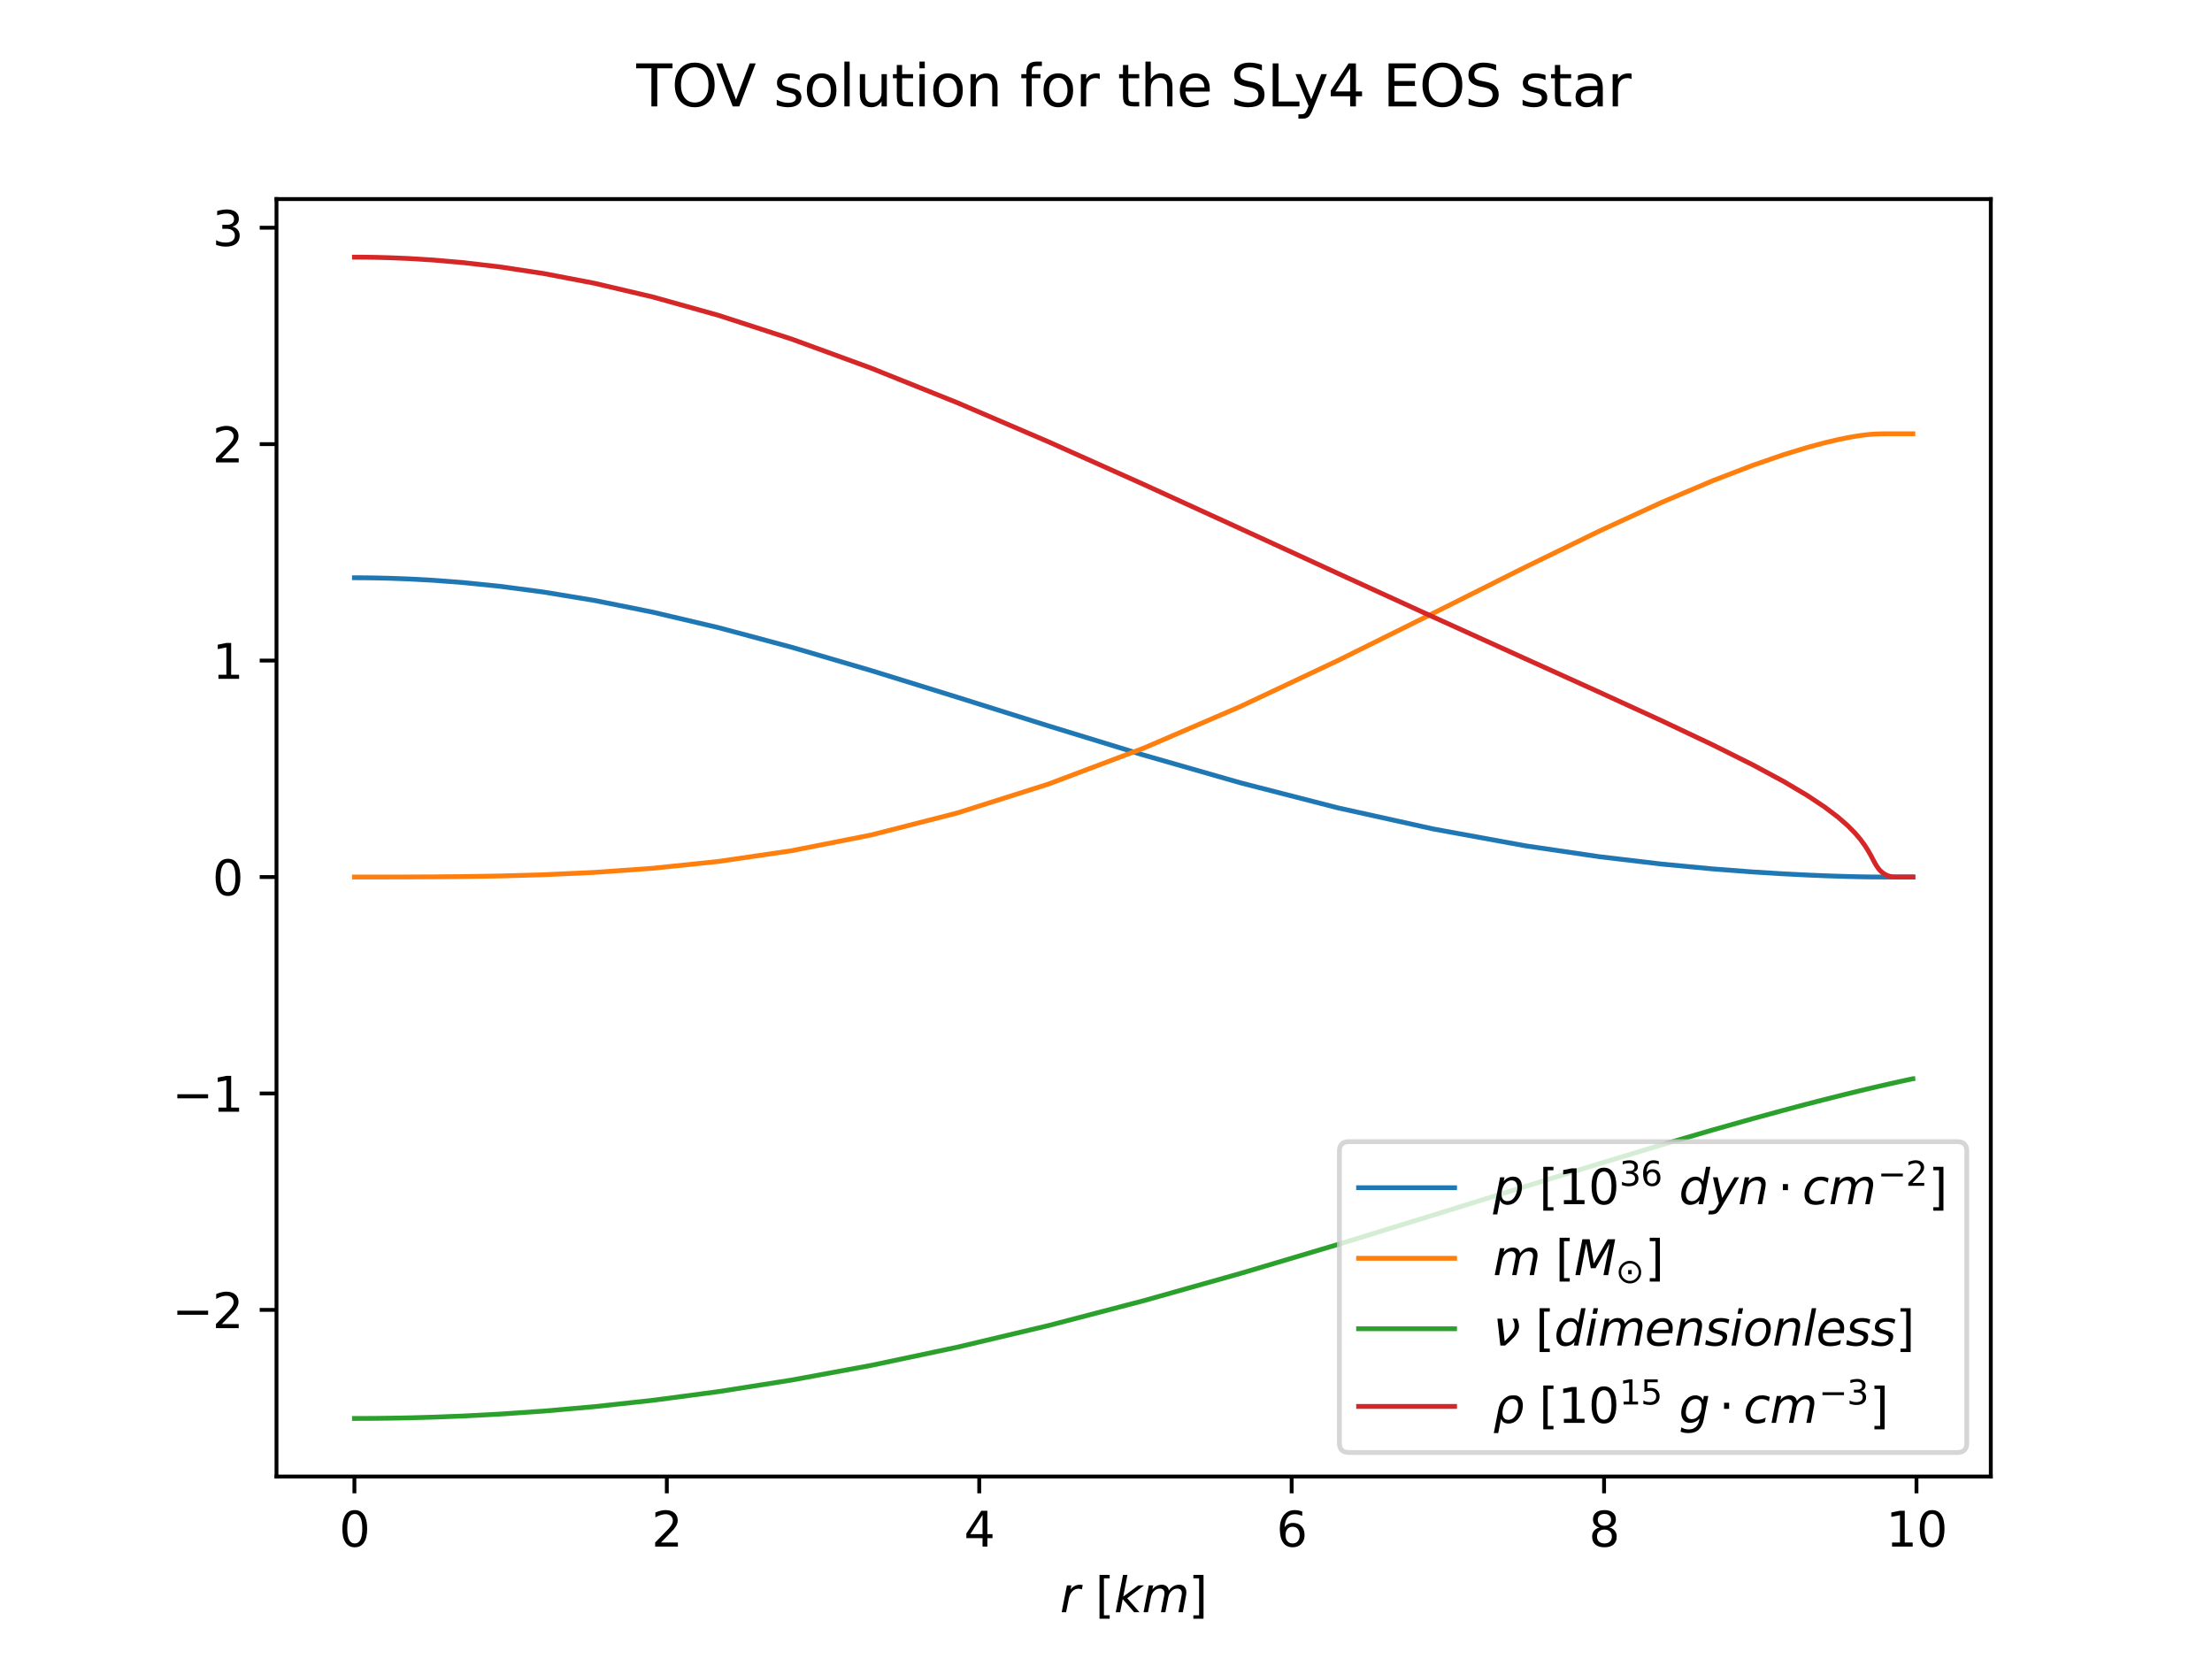 <?xml version="1.0" encoding="utf-8" standalone="no"?>
<!DOCTYPE svg PUBLIC "-//W3C//DTD SVG 1.1//EN"
  "http://www.w3.org/Graphics/SVG/1.1/DTD/svg11.dtd">
<svg xmlns:xlink="http://www.w3.org/1999/xlink" width="460.8pt" height="345.6pt" viewBox="0 0 460.8 345.6" xmlns="http://www.w3.org/2000/svg" version="1.1">
 <defs>
  <style type="text/css">*{stroke-linejoin: round; stroke-linecap: butt}</style>
 </defs>
 <g id="figure_1">
  <g id="patch_1">
   <path d="M 0 345.6 
L 460.8 345.6 
L 460.8 0 
L 0 0 
z
" style="fill: #ffffff"/>
  </g>
  <g id="axes_1">
   <g id="patch_2">
    <path d="M 57.6 307.584 
L 414.72 307.584 
L 414.72 41.472 
L 57.6 41.472 
z
" style="fill: #ffffff"/>
   </g>
   <g id="matplotlib.axis_1">
    <g id="xtick_1">
     <g id="line2d_1">
      <defs>
       <path id="m03dca2824a" d="M 0 0 
L 0 3.5 
" style="stroke: #000000; stroke-width: 0.8"/>
      </defs>
      <g>
       <use xlink:href="#m03dca2824a" x="73.829" y="307.584" style="stroke: #000000; stroke-width: 0.8"/>
      </g>
     </g>
     <g id="text_1">
      <!-- 0 -->
      <g transform="translate(70.648 322.182) scale(0.1 -0.1)">
       <defs>
        <path id="DejaVuSans-30" d="M 2034 4250 
Q 1547 4250 1301 3770 
Q 1056 3291 1056 2328 
Q 1056 1369 1301 889 
Q 1547 409 2034 409 
Q 2525 409 2770 889 
Q 3016 1369 3016 2328 
Q 3016 3291 2770 3770 
Q 2525 4250 2034 4250 
z
M 2034 4750 
Q 2819 4750 3233 4129 
Q 3647 3509 3647 2328 
Q 3647 1150 3233 529 
Q 2819 -91 2034 -91 
Q 1250 -91 836 529 
Q 422 1150 422 2328 
Q 422 3509 836 4129 
Q 1250 4750 2034 4750 
z
" transform="scale(0.016)"/>
       </defs>
       <use xlink:href="#DejaVuSans-30"/>
      </g>
     </g>
    </g>
    <g id="xtick_2">
     <g id="line2d_2">
      <g>
       <use xlink:href="#m03dca2824a" x="138.911" y="307.584" style="stroke: #000000; stroke-width: 0.8"/>
      </g>
     </g>
     <g id="text_2">
      <!-- 2 -->
      <g transform="translate(135.73 322.182) scale(0.1 -0.1)">
       <defs>
        <path id="DejaVuSans-32" d="M 1228 531 
L 3431 531 
L 3431 0 
L 469 0 
L 469 531 
Q 828 903 1448 1529 
Q 2069 2156 2228 2338 
Q 2531 2678 2651 2914 
Q 2772 3150 2772 3378 
Q 2772 3750 2511 3984 
Q 2250 4219 1831 4219 
Q 1534 4219 1204 4116 
Q 875 4013 500 3803 
L 500 4441 
Q 881 4594 1212 4672 
Q 1544 4750 1819 4750 
Q 2544 4750 2975 4387 
Q 3406 4025 3406 3419 
Q 3406 3131 3298 2873 
Q 3191 2616 2906 2266 
Q 2828 2175 2409 1742 
Q 1991 1309 1228 531 
z
" transform="scale(0.016)"/>
       </defs>
       <use xlink:href="#DejaVuSans-32"/>
      </g>
     </g>
    </g>
    <g id="xtick_3">
     <g id="line2d_3">
      <g>
       <use xlink:href="#m03dca2824a" x="203.993" y="307.584" style="stroke: #000000; stroke-width: 0.8"/>
      </g>
     </g>
     <g id="text_3">
      <!-- 4 -->
      <g transform="translate(200.812 322.182) scale(0.1 -0.1)">
       <defs>
        <path id="DejaVuSans-34" d="M 2419 4116 
L 825 1625 
L 2419 1625 
L 2419 4116 
z
M 2253 4666 
L 3047 4666 
L 3047 1625 
L 3713 1625 
L 3713 1100 
L 3047 1100 
L 3047 0 
L 2419 0 
L 2419 1100 
L 313 1100 
L 313 1709 
L 2253 4666 
z
" transform="scale(0.016)"/>
       </defs>
       <use xlink:href="#DejaVuSans-34"/>
      </g>
     </g>
    </g>
    <g id="xtick_4">
     <g id="line2d_4">
      <g>
       <use xlink:href="#m03dca2824a" x="269.075" y="307.584" style="stroke: #000000; stroke-width: 0.8"/>
      </g>
     </g>
     <g id="text_4">
      <!-- 6 -->
      <g transform="translate(265.894 322.182) scale(0.1 -0.1)">
       <defs>
        <path id="DejaVuSans-36" d="M 2113 2584 
Q 1688 2584 1439 2293 
Q 1191 2003 1191 1497 
Q 1191 994 1439 701 
Q 1688 409 2113 409 
Q 2538 409 2786 701 
Q 3034 994 3034 1497 
Q 3034 2003 2786 2293 
Q 2538 2584 2113 2584 
z
M 3366 4563 
L 3366 3988 
Q 3128 4100 2886 4159 
Q 2644 4219 2406 4219 
Q 1781 4219 1451 3797 
Q 1122 3375 1075 2522 
Q 1259 2794 1537 2939 
Q 1816 3084 2150 3084 
Q 2853 3084 3261 2657 
Q 3669 2231 3669 1497 
Q 3669 778 3244 343 
Q 2819 -91 2113 -91 
Q 1303 -91 875 529 
Q 447 1150 447 2328 
Q 447 3434 972 4092 
Q 1497 4750 2381 4750 
Q 2619 4750 2861 4703 
Q 3103 4656 3366 4563 
z
" transform="scale(0.016)"/>
       </defs>
       <use xlink:href="#DejaVuSans-36"/>
      </g>
     </g>
    </g>
    <g id="xtick_5">
     <g id="line2d_5">
      <g>
       <use xlink:href="#m03dca2824a" x="334.157" y="307.584" style="stroke: #000000; stroke-width: 0.8"/>
      </g>
     </g>
     <g id="text_5">
      <!-- 8 -->
      <g transform="translate(330.976 322.182) scale(0.1 -0.1)">
       <defs>
        <path id="DejaVuSans-38" d="M 2034 2216 
Q 1584 2216 1326 1975 
Q 1069 1734 1069 1313 
Q 1069 891 1326 650 
Q 1584 409 2034 409 
Q 2484 409 2743 651 
Q 3003 894 3003 1313 
Q 3003 1734 2745 1975 
Q 2488 2216 2034 2216 
z
M 1403 2484 
Q 997 2584 770 2862 
Q 544 3141 544 3541 
Q 544 4100 942 4425 
Q 1341 4750 2034 4750 
Q 2731 4750 3128 4425 
Q 3525 4100 3525 3541 
Q 3525 3141 3298 2862 
Q 3072 2584 2669 2484 
Q 3125 2378 3379 2068 
Q 3634 1759 3634 1313 
Q 3634 634 3220 271 
Q 2806 -91 2034 -91 
Q 1263 -91 848 271 
Q 434 634 434 1313 
Q 434 1759 690 2068 
Q 947 2378 1403 2484 
z
M 1172 3481 
Q 1172 3119 1398 2916 
Q 1625 2713 2034 2713 
Q 2441 2713 2670 2916 
Q 2900 3119 2900 3481 
Q 2900 3844 2670 4047 
Q 2441 4250 2034 4250 
Q 1625 4250 1398 4047 
Q 1172 3844 1172 3481 
z
" transform="scale(0.016)"/>
       </defs>
       <use xlink:href="#DejaVuSans-38"/>
      </g>
     </g>
    </g>
    <g id="xtick_6">
     <g id="line2d_6">
      <g>
       <use xlink:href="#m03dca2824a" x="399.239" y="307.584" style="stroke: #000000; stroke-width: 0.8"/>
      </g>
     </g>
     <g id="text_6">
      <!-- 10 -->
      <g transform="translate(392.877 322.182) scale(0.1 -0.1)">
       <defs>
        <path id="DejaVuSans-31" d="M 794 531 
L 1825 531 
L 1825 4091 
L 703 3866 
L 703 4441 
L 1819 4666 
L 2450 4666 
L 2450 531 
L 3481 531 
L 3481 0 
L 794 0 
L 794 531 
z
" transform="scale(0.016)"/>
       </defs>
       <use xlink:href="#DejaVuSans-31"/>
       <use xlink:href="#DejaVuSans-30" x="63.623"/>
      </g>
     </g>
    </g>
    <g id="text_7">
     <!-- $r ~ [km]$ -->
     <g transform="translate(220.81 335.861) scale(0.1 -0.1)">
      <defs>
       <path id="DejaVuSans-Oblique-72" d="M 2853 2969 
Q 2766 3016 2653 3041 
Q 2541 3066 2413 3066 
Q 1953 3066 1609 2717 
Q 1266 2369 1153 1784 
L 800 0 
L 225 0 
L 909 3500 
L 1484 3500 
L 1375 2956 
Q 1603 3259 1920 3421 
Q 2238 3584 2597 3584 
Q 2691 3584 2781 3573 
Q 2872 3563 2963 3538 
L 2853 2969 
z
" transform="scale(0.016)"/>
       <path id="DejaVuSans-5b" d="M 550 4863 
L 1875 4863 
L 1875 4416 
L 1125 4416 
L 1125 -397 
L 1875 -397 
L 1875 -844 
L 550 -844 
L 550 4863 
z
" transform="scale(0.016)"/>
       <path id="DejaVuSans-Oblique-6b" d="M 1172 4863 
L 1747 4863 
L 1197 2028 
L 3169 3500 
L 3916 3500 
L 1716 1825 
L 3322 0 
L 2625 0 
L 1131 1709 
L 800 0 
L 225 0 
L 1172 4863 
z
" transform="scale(0.016)"/>
       <path id="DejaVuSans-Oblique-6d" d="M 5747 2113 
L 5338 0 
L 4763 0 
L 5166 2094 
Q 5191 2228 5203 2325 
Q 5216 2422 5216 2491 
Q 5216 2772 5059 2928 
Q 4903 3084 4622 3084 
Q 4203 3084 3875 2770 
Q 3547 2456 3450 1953 
L 3066 0 
L 2491 0 
L 2900 2094 
Q 2925 2209 2937 2307 
Q 2950 2406 2950 2484 
Q 2950 2769 2794 2926 
Q 2638 3084 2363 3084 
Q 1938 3084 1609 2770 
Q 1281 2456 1184 1953 
L 800 0 
L 225 0 
L 909 3500 
L 1484 3500 
L 1375 2956 
Q 1609 3263 1923 3423 
Q 2238 3584 2597 3584 
Q 2978 3584 3223 3384 
Q 3469 3184 3519 2828 
Q 3781 3197 4126 3390 
Q 4472 3584 4856 3584 
Q 5306 3584 5551 3325 
Q 5797 3066 5797 2591 
Q 5797 2488 5784 2364 
Q 5772 2241 5747 2113 
z
" transform="scale(0.016)"/>
       <path id="DejaVuSans-5d" d="M 1947 4863 
L 1947 -844 
L 622 -844 
L 622 -397 
L 1369 -397 
L 1369 4416 
L 622 4416 
L 622 4863 
L 1947 4863 
z
" transform="scale(0.016)"/>
      </defs>
      <use xlink:href="#DejaVuSans-Oblique-72" transform="translate(0 0.016)"/>
      <use xlink:href="#DejaVuSans-5b" transform="translate(73.584 0.016)"/>
      <use xlink:href="#DejaVuSans-Oblique-6b" transform="translate(112.597 0.016)"/>
      <use xlink:href="#DejaVuSans-Oblique-6d" transform="translate(170.507 0.016)"/>
      <use xlink:href="#DejaVuSans-5d" transform="translate(267.92 0.016)"/>
     </g>
    </g>
   </g>
   <g id="matplotlib.axis_2">
    <g id="ytick_1">
     <g id="line2d_7">
      <defs>
       <path id="ma1ac6ce950" d="M 0 0 
L -3.5 0 
" style="stroke: #000000; stroke-width: 0.8"/>
      </defs>
      <g>
       <use xlink:href="#ma1ac6ce950" x="57.6" y="272.875" style="stroke: #000000; stroke-width: 0.8"/>
      </g>
     </g>
     <g id="text_8">
      <!-- −2 -->
      <g transform="translate(35.858 276.674) scale(0.1 -0.1)">
       <defs>
        <path id="DejaVuSans-2212" d="M 678 2272 
L 4684 2272 
L 4684 1741 
L 678 1741 
L 678 2272 
z
" transform="scale(0.016)"/>
       </defs>
       <use xlink:href="#DejaVuSans-2212"/>
       <use xlink:href="#DejaVuSans-32" x="83.789"/>
      </g>
     </g>
    </g>
    <g id="ytick_2">
     <g id="line2d_8">
      <g>
       <use xlink:href="#ma1ac6ce950" x="57.6" y="227.787" style="stroke: #000000; stroke-width: 0.8"/>
      </g>
     </g>
     <g id="text_9">
      <!-- −1 -->
      <g transform="translate(35.858 231.586) scale(0.1 -0.1)">
       <use xlink:href="#DejaVuSans-2212"/>
       <use xlink:href="#DejaVuSans-31" x="83.789"/>
      </g>
     </g>
    </g>
    <g id="ytick_3">
     <g id="line2d_9">
      <g>
       <use xlink:href="#ma1ac6ce950" x="57.6" y="182.699" style="stroke: #000000; stroke-width: 0.8"/>
      </g>
     </g>
     <g id="text_10">
      <!-- 0 -->
      <g transform="translate(44.237 186.498) scale(0.1 -0.1)">
       <use xlink:href="#DejaVuSans-30"/>
      </g>
     </g>
    </g>
    <g id="ytick_4">
     <g id="line2d_10">
      <g>
       <use xlink:href="#ma1ac6ce950" x="57.6" y="137.611" style="stroke: #000000; stroke-width: 0.8"/>
      </g>
     </g>
     <g id="text_11">
      <!-- 1 -->
      <g transform="translate(44.237 141.411) scale(0.1 -0.1)">
       <use xlink:href="#DejaVuSans-31"/>
      </g>
     </g>
    </g>
    <g id="ytick_5">
     <g id="line2d_11">
      <g>
       <use xlink:href="#ma1ac6ce950" x="57.6" y="92.524" style="stroke: #000000; stroke-width: 0.8"/>
      </g>
     </g>
     <g id="text_12">
      <!-- 2 -->
      <g transform="translate(44.237 96.323) scale(0.1 -0.1)">
       <use xlink:href="#DejaVuSans-32"/>
      </g>
     </g>
    </g>
    <g id="ytick_6">
     <g id="line2d_12">
      <g>
       <use xlink:href="#ma1ac6ce950" x="57.6" y="47.436" style="stroke: #000000; stroke-width: 0.8"/>
      </g>
     </g>
     <g id="text_13">
      <!-- 3 -->
      <g transform="translate(44.237 51.235) scale(0.1 -0.1)">
       <defs>
        <path id="DejaVuSans-33" d="M 2597 2516 
Q 3050 2419 3304 2112 
Q 3559 1806 3559 1356 
Q 3559 666 3084 287 
Q 2609 -91 1734 -91 
Q 1441 -91 1130 -33 
Q 819 25 488 141 
L 488 750 
Q 750 597 1062 519 
Q 1375 441 1716 441 
Q 2309 441 2620 675 
Q 2931 909 2931 1356 
Q 2931 1769 2642 2001 
Q 2353 2234 1838 2234 
L 1294 2234 
L 1294 2753 
L 1863 2753 
Q 2328 2753 2575 2939 
Q 2822 3125 2822 3475 
Q 2822 3834 2567 4026 
Q 2313 4219 1838 4219 
Q 1578 4219 1281 4162 
Q 984 4106 628 3988 
L 628 4550 
Q 988 4650 1302 4700 
Q 1616 4750 1894 4750 
Q 2613 4750 3031 4423 
Q 3450 4097 3450 3541 
Q 3450 3153 3228 2886 
Q 3006 2619 2597 2516 
z
" transform="scale(0.016)"/>
       </defs>
       <use xlink:href="#DejaVuSans-33"/>
      </g>
     </g>
    </g>
   </g>
   <g id="line2d_13">
    <path d="M 73.833 120.358 
L 73.833 120.358 
L 73.836 120.358 
L 73.861 120.358 
L 73.996 120.358 
L 74.364 120.358 
L 75.119 120.361 
L 76.425 120.371 
L 78.442 120.399 
L 81.321 120.468 
L 85.204 120.611 
L 90.224 120.882 
L 96.499 121.358 
L 104.135 122.134 
L 113.218 123.332 
L 123.812 125.082 
L 135.951 127.517 
L 149.64 130.742 
L 164.842 134.81 
L 181.478 139.689 
L 199.405 145.241 
L 218.405 151.215 
L 238.185 157.277 
L 258.392 163.069 
L 278.655 168.28 
L 298.589 172.692 
L 317.748 176.194 
L 333.237 178.475 
L 346.246 180.012 
L 356.781 181.008 
L 365.098 181.64 
L 371.53 182.036 
L 376.426 182.282 
L 380.11 182.436 
L 382.865 182.531 
L 384.918 182.591 
L 386.452 182.628 
L 387.605 182.652 
L 388.485 182.667 
L 389.171 182.677 
L 389.726 182.684 
L 390.195 182.688 
L 390.605 182.691 
L 390.972 182.693 
L 391.34 182.695 
L 391.679 182.696 
L 391.996 182.697 
L 392.29 182.698 
L 392.562 182.698 
L 392.811 182.698 
L 393.036 182.699 
L 393.24 182.699 
L 393.425 182.699 
L 393.593 182.699 
L 393.748 182.699 
L 393.889 182.699 
L 394.021 182.699 
L 394.141 182.699 
L 394.237 182.699 
L 394.321 182.699 
L 394.404 182.699 
L 394.494 182.699 
L 394.62 182.699 
L 394.765 182.699 
L 394.977 182.699 
L 395.189 182.699 
L 395.404 182.699 
L 395.611 182.699 
L 395.806 182.699 
L 395.992 182.699 
L 396.169 182.699 
L 396.337 182.699 
L 396.495 182.699 
L 396.644 182.699 
L 396.783 182.699 
L 396.913 182.699 
L 397.035 182.699 
L 397.148 182.699 
L 397.253 182.699 
L 397.351 182.699 
L 397.442 182.699 
L 397.527 182.699 
L 397.606 182.699 
L 397.68 182.699 
L 397.748 182.699 
L 397.812 182.699 
L 397.871 182.699 
L 397.925 182.699 
L 397.976 182.699 
L 398.024 182.699 
L 398.067 182.699 
L 398.108 182.699 
L 398.146 182.699 
L 398.181 182.699 
L 398.213 182.699 
L 398.243 182.699 
L 398.272 182.699 
L 398.298 182.699 
L 398.323 182.699 
L 398.346 182.699 
L 398.368 182.699 
L 398.389 182.699 
L 398.408 182.699 
L 398.426 182.699 
L 398.441 182.699 
L 398.455 182.699 
L 398.466 182.699 
L 398.472 182.699 
L 398.478 182.699 
L 398.487 182.699 
" clip-path="url(#p095042bcaa)" style="fill: none; stroke: #1f77b4; stroke-linecap: square"/>
   </g>
   <g id="line2d_14">
    <path d="M 73.833 182.699 
L 73.833 182.699 
L 73.836 182.699 
L 73.861 182.699 
L 73.996 182.699 
L 74.364 182.699 
L 75.119 182.699 
L 76.425 182.699 
L 78.442 182.698 
L 81.321 182.696 
L 85.204 182.688 
L 90.224 182.665 
L 96.499 182.608 
L 104.135 182.482 
L 113.218 182.224 
L 123.812 181.739 
L 135.951 180.88 
L 149.64 179.456 
L 164.842 177.23 
L 181.478 173.943 
L 199.405 169.361 
L 218.405 163.337 
L 238.185 155.877 
L 258.392 147.178 
L 278.655 137.624 
L 298.589 127.737 
L 317.748 118.142 
L 333.237 110.6 
L 346.246 104.617 
L 356.781 100.146 
L 365.098 96.943 
L 371.53 94.726 
L 376.426 93.23 
L 380.11 92.238 
L 382.865 91.59 
L 384.918 91.169 
L 386.452 90.897 
L 387.605 90.722 
L 388.485 90.607 
L 389.171 90.532 
L 389.726 90.481 
L 390.195 90.446 
L 390.605 90.422 
L 390.972 90.404 
L 391.34 90.391 
L 391.679 90.381 
L 391.996 90.374 
L 392.29 90.369 
L 392.562 90.366 
L 392.811 90.363 
L 393.036 90.361 
L 393.24 90.36 
L 393.425 90.359 
L 393.593 90.359 
L 393.748 90.358 
L 393.889 90.358 
L 394.021 90.358 
L 394.141 90.357 
L 394.237 90.357 
L 394.321 90.357 
L 394.404 90.357 
L 394.494 90.357 
L 394.62 90.357 
L 394.765 90.357 
L 394.977 90.357 
L 395.189 90.357 
L 395.404 90.357 
L 395.611 90.357 
L 395.806 90.357 
L 395.992 90.357 
L 396.169 90.357 
L 396.337 90.357 
L 396.495 90.357 
L 396.644 90.357 
L 396.783 90.357 
L 396.913 90.357 
L 397.035 90.357 
L 397.148 90.357 
L 397.253 90.357 
L 397.351 90.357 
L 397.442 90.357 
L 397.527 90.357 
L 397.606 90.357 
L 397.68 90.357 
L 397.748 90.357 
L 397.812 90.357 
L 397.871 90.357 
L 397.925 90.357 
L 397.976 90.357 
L 398.024 90.357 
L 398.067 90.357 
L 398.108 90.357 
L 398.146 90.357 
L 398.181 90.357 
L 398.213 90.357 
L 398.243 90.357 
L 398.272 90.357 
L 398.298 90.357 
L 398.323 90.357 
L 398.346 90.357 
L 398.368 90.357 
L 398.389 90.357 
L 398.408 90.357 
L 398.426 90.357 
L 398.441 90.357 
L 398.455 90.357 
L 398.466 90.357 
L 398.472 90.357 
L 398.478 90.357 
L 398.487 90.357 
" clip-path="url(#p095042bcaa)" style="fill: none; stroke: #ff7f0e; stroke-linecap: square"/>
   </g>
   <g id="line2d_15">
    <path d="M 73.833 295.488 
L 73.833 295.488 
L 73.836 295.488 
L 73.861 295.488 
L 73.996 295.488 
L 74.364 295.488 
L 75.119 295.486 
L 76.425 295.481 
L 78.442 295.467 
L 81.321 295.432 
L 85.204 295.36 
L 90.224 295.222 
L 96.499 294.98 
L 104.135 294.581 
L 113.218 293.959 
L 123.812 293.033 
L 135.951 291.713 
L 149.64 289.9 
L 164.842 287.501 
L 181.478 284.433 
L 199.405 280.646 
L 218.405 276.139 
L 238.185 270.975 
L 258.392 265.285 
L 278.655 259.258 
L 298.589 253.127 
L 317.748 247.166 
L 333.237 242.389 
L 346.246 238.468 
L 356.781 235.391 
L 365.098 233.045 
L 371.53 231.291 
L 376.426 229.996 
L 380.11 229.047 
L 382.865 228.353 
L 384.918 227.845 
L 386.452 227.471 
L 387.605 227.192 
L 388.485 226.982 
L 389.171 226.819 
L 389.726 226.688 
L 390.195 226.578 
L 390.605 226.482 
L 390.972 226.397 
L 391.34 226.311 
L 391.679 226.233 
L 391.996 226.16 
L 392.29 226.093 
L 392.562 226.03 
L 392.811 225.974 
L 393.036 225.922 
L 393.24 225.876 
L 393.425 225.834 
L 393.593 225.796 
L 393.748 225.762 
L 393.889 225.73 
L 394.021 225.7 
L 394.141 225.673 
L 394.237 225.651 
L 394.321 225.633 
L 394.404 225.614 
L 394.494 225.594 
L 394.62 225.566 
L 394.765 225.533 
L 394.977 225.486 
L 395.189 225.439 
L 395.404 225.392 
L 395.611 225.346 
L 395.806 225.303 
L 395.992 225.262 
L 396.169 225.223 
L 396.337 225.186 
L 396.495 225.152 
L 396.644 225.119 
L 396.783 225.089 
L 396.913 225.061 
L 397.035 225.034 
L 397.148 225.01 
L 397.253 224.987 
L 397.351 224.966 
L 397.442 224.946 
L 397.527 224.928 
L 397.606 224.91 
L 397.68 224.895 
L 397.748 224.88 
L 397.812 224.866 
L 397.871 224.853 
L 397.925 224.842 
L 397.976 224.831 
L 398.024 224.821 
L 398.067 224.811 
L 398.108 224.802 
L 398.146 224.794 
L 398.181 224.787 
L 398.213 224.78 
L 398.243 224.773 
L 398.272 224.767 
L 398.298 224.762 
L 398.323 224.756 
L 398.346 224.751 
L 398.368 224.747 
L 398.389 224.742 
L 398.408 224.738 
L 398.426 224.734 
L 398.441 224.731 
L 398.455 224.728 
L 398.466 224.726 
L 398.472 224.724 
L 398.478 224.723 
L 398.487 224.722 
" clip-path="url(#p095042bcaa)" style="fill: none; stroke: #2ca02c; stroke-linecap: square"/>
   </g>
   <g id="line2d_16">
    <path d="M 73.833 53.568 
L 73.833 53.568 
L 73.836 53.568 
L 73.861 53.568 
L 73.996 53.568 
L 74.364 53.569 
L 75.119 53.572 
L 76.425 53.583 
L 78.442 53.615 
L 81.321 53.693 
L 85.204 53.856 
L 90.224 54.166 
L 96.499 54.709 
L 104.135 55.598 
L 113.218 56.975 
L 123.812 59.003 
L 135.951 61.852 
L 149.64 65.68 
L 164.842 70.609 
L 181.478 76.691 
L 199.405 83.883 
L 218.405 92.032 
L 238.185 100.883 
L 258.392 110.12 
L 278.655 119.429 
L 298.589 128.537 
L 317.748 137.219 
L 333.237 144.226 
L 346.246 150.184 
L 356.781 155.164 
L 365.098 159.31 
L 371.53 162.769 
L 376.426 165.668 
L 380.11 168.117 
L 382.865 170.204 
L 384.918 171.998 
L 386.452 173.555 
L 387.605 174.92 
L 388.485 176.129 
L 389.171 177.214 
L 389.726 178.196 
L 390.195 179.082 
L 390.605 179.845 
L 390.972 180.459 
L 391.34 180.973 
L 391.679 181.36 
L 391.996 181.657 
L 392.29 181.889 
L 392.562 182.07 
L 392.811 182.211 
L 393.036 182.322 
L 393.24 182.408 
L 393.425 182.474 
L 393.593 182.526 
L 393.748 182.566 
L 393.889 182.596 
L 394.021 182.62 
L 394.141 182.639 
L 394.237 182.651 
L 394.321 182.662 
L 394.404 182.671 
L 394.494 182.679 
L 394.62 182.683 
L 394.765 182.686 
L 394.977 182.689 
L 395.189 182.691 
L 395.404 182.693 
L 395.611 182.694 
L 395.806 182.695 
L 395.992 182.696 
L 396.169 182.697 
L 396.337 182.697 
L 396.495 182.698 
L 396.644 182.698 
L 396.783 182.698 
L 396.913 182.699 
L 397.035 182.699 
L 397.148 182.699 
L 397.253 182.699 
L 397.351 182.699 
L 397.442 182.699 
L 397.527 182.699 
L 397.606 182.699 
L 397.68 182.699 
L 397.748 182.699 
L 397.812 182.699 
L 397.871 182.699 
L 397.925 182.699 
L 397.976 182.699 
L 398.024 182.699 
L 398.067 182.699 
L 398.108 182.699 
L 398.146 182.699 
L 398.181 182.699 
L 398.213 182.699 
L 398.243 182.699 
L 398.272 182.699 
L 398.298 182.699 
L 398.323 182.699 
L 398.346 182.699 
L 398.368 182.699 
L 398.389 182.699 
L 398.408 182.699 
L 398.426 182.699 
L 398.441 182.699 
L 398.455 182.699 
L 398.466 182.699 
L 398.472 182.699 
L 398.478 182.699 
L 398.487 182.699 
" clip-path="url(#p095042bcaa)" style="fill: none; stroke: #d62728; stroke-linecap: square"/>
   </g>
   <g id="patch_3">
    <path d="M 57.6 307.584 
L 57.6 41.472 
" style="fill: none; stroke: #000000; stroke-width: 0.8; stroke-linejoin: miter; stroke-linecap: square"/>
   </g>
   <g id="patch_4">
    <path d="M 414.72 307.584 
L 414.72 41.472 
" style="fill: none; stroke: #000000; stroke-width: 0.8; stroke-linejoin: miter; stroke-linecap: square"/>
   </g>
   <g id="patch_5">
    <path d="M 57.6 307.584 
L 414.72 307.584 
" style="fill: none; stroke: #000000; stroke-width: 0.8; stroke-linejoin: miter; stroke-linecap: square"/>
   </g>
   <g id="patch_6">
    <path d="M 57.6 41.472 
L 414.72 41.472 
" style="fill: none; stroke: #000000; stroke-width: 0.8; stroke-linejoin: miter; stroke-linecap: square"/>
   </g>
   <g id="text_14">
    <!-- TOV solution for the SLy4 EOS star -->
    <g transform="translate(132.558 22.166) scale(0.12 -0.12)">
     <defs>
      <path id="DejaVuSans-54" d="M -19 4666 
L 3928 4666 
L 3928 4134 
L 2272 4134 
L 2272 0 
L 1638 0 
L 1638 4134 
L -19 4134 
L -19 4666 
z
" transform="scale(0.016)"/>
      <path id="DejaVuSans-4f" d="M 2522 4238 
Q 1834 4238 1429 3725 
Q 1025 3213 1025 2328 
Q 1025 1447 1429 934 
Q 1834 422 2522 422 
Q 3209 422 3611 934 
Q 4013 1447 4013 2328 
Q 4013 3213 3611 3725 
Q 3209 4238 2522 4238 
z
M 2522 4750 
Q 3503 4750 4090 4092 
Q 4678 3434 4678 2328 
Q 4678 1225 4090 567 
Q 3503 -91 2522 -91 
Q 1538 -91 948 565 
Q 359 1222 359 2328 
Q 359 3434 948 4092 
Q 1538 4750 2522 4750 
z
" transform="scale(0.016)"/>
      <path id="DejaVuSans-56" d="M 1831 0 
L 50 4666 
L 709 4666 
L 2188 738 
L 3669 4666 
L 4325 4666 
L 2547 0 
L 1831 0 
z
" transform="scale(0.016)"/>
      <path id="DejaVuSans-20" transform="scale(0.016)"/>
      <path id="DejaVuSans-73" d="M 2834 3397 
L 2834 2853 
Q 2591 2978 2328 3040 
Q 2066 3103 1784 3103 
Q 1356 3103 1142 2972 
Q 928 2841 928 2578 
Q 928 2378 1081 2264 
Q 1234 2150 1697 2047 
L 1894 2003 
Q 2506 1872 2764 1633 
Q 3022 1394 3022 966 
Q 3022 478 2636 193 
Q 2250 -91 1575 -91 
Q 1294 -91 989 -36 
Q 684 19 347 128 
L 347 722 
Q 666 556 975 473 
Q 1284 391 1588 391 
Q 1994 391 2212 530 
Q 2431 669 2431 922 
Q 2431 1156 2273 1281 
Q 2116 1406 1581 1522 
L 1381 1569 
Q 847 1681 609 1914 
Q 372 2147 372 2553 
Q 372 3047 722 3315 
Q 1072 3584 1716 3584 
Q 2034 3584 2315 3537 
Q 2597 3491 2834 3397 
z
" transform="scale(0.016)"/>
      <path id="DejaVuSans-6f" d="M 1959 3097 
Q 1497 3097 1228 2736 
Q 959 2375 959 1747 
Q 959 1119 1226 758 
Q 1494 397 1959 397 
Q 2419 397 2687 759 
Q 2956 1122 2956 1747 
Q 2956 2369 2687 2733 
Q 2419 3097 1959 3097 
z
M 1959 3584 
Q 2709 3584 3137 3096 
Q 3566 2609 3566 1747 
Q 3566 888 3137 398 
Q 2709 -91 1959 -91 
Q 1206 -91 779 398 
Q 353 888 353 1747 
Q 353 2609 779 3096 
Q 1206 3584 1959 3584 
z
" transform="scale(0.016)"/>
      <path id="DejaVuSans-6c" d="M 603 4863 
L 1178 4863 
L 1178 0 
L 603 0 
L 603 4863 
z
" transform="scale(0.016)"/>
      <path id="DejaVuSans-75" d="M 544 1381 
L 544 3500 
L 1119 3500 
L 1119 1403 
Q 1119 906 1312 657 
Q 1506 409 1894 409 
Q 2359 409 2629 706 
Q 2900 1003 2900 1516 
L 2900 3500 
L 3475 3500 
L 3475 0 
L 2900 0 
L 2900 538 
Q 2691 219 2414 64 
Q 2138 -91 1772 -91 
Q 1169 -91 856 284 
Q 544 659 544 1381 
z
M 1991 3584 
L 1991 3584 
z
" transform="scale(0.016)"/>
      <path id="DejaVuSans-74" d="M 1172 4494 
L 1172 3500 
L 2356 3500 
L 2356 3053 
L 1172 3053 
L 1172 1153 
Q 1172 725 1289 603 
Q 1406 481 1766 481 
L 2356 481 
L 2356 0 
L 1766 0 
Q 1100 0 847 248 
Q 594 497 594 1153 
L 594 3053 
L 172 3053 
L 172 3500 
L 594 3500 
L 594 4494 
L 1172 4494 
z
" transform="scale(0.016)"/>
      <path id="DejaVuSans-69" d="M 603 3500 
L 1178 3500 
L 1178 0 
L 603 0 
L 603 3500 
z
M 603 4863 
L 1178 4863 
L 1178 4134 
L 603 4134 
L 603 4863 
z
" transform="scale(0.016)"/>
      <path id="DejaVuSans-6e" d="M 3513 2113 
L 3513 0 
L 2938 0 
L 2938 2094 
Q 2938 2591 2744 2837 
Q 2550 3084 2163 3084 
Q 1697 3084 1428 2787 
Q 1159 2491 1159 1978 
L 1159 0 
L 581 0 
L 581 3500 
L 1159 3500 
L 1159 2956 
Q 1366 3272 1645 3428 
Q 1925 3584 2291 3584 
Q 2894 3584 3203 3211 
Q 3513 2838 3513 2113 
z
" transform="scale(0.016)"/>
      <path id="DejaVuSans-66" d="M 2375 4863 
L 2375 4384 
L 1825 4384 
Q 1516 4384 1395 4259 
Q 1275 4134 1275 3809 
L 1275 3500 
L 2222 3500 
L 2222 3053 
L 1275 3053 
L 1275 0 
L 697 0 
L 697 3053 
L 147 3053 
L 147 3500 
L 697 3500 
L 697 3744 
Q 697 4328 969 4595 
Q 1241 4863 1831 4863 
L 2375 4863 
z
" transform="scale(0.016)"/>
      <path id="DejaVuSans-72" d="M 2631 2963 
Q 2534 3019 2420 3045 
Q 2306 3072 2169 3072 
Q 1681 3072 1420 2755 
Q 1159 2438 1159 1844 
L 1159 0 
L 581 0 
L 581 3500 
L 1159 3500 
L 1159 2956 
Q 1341 3275 1631 3429 
Q 1922 3584 2338 3584 
Q 2397 3584 2469 3576 
Q 2541 3569 2628 3553 
L 2631 2963 
z
" transform="scale(0.016)"/>
      <path id="DejaVuSans-68" d="M 3513 2113 
L 3513 0 
L 2938 0 
L 2938 2094 
Q 2938 2591 2744 2837 
Q 2550 3084 2163 3084 
Q 1697 3084 1428 2787 
Q 1159 2491 1159 1978 
L 1159 0 
L 581 0 
L 581 4863 
L 1159 4863 
L 1159 2956 
Q 1366 3272 1645 3428 
Q 1925 3584 2291 3584 
Q 2894 3584 3203 3211 
Q 3513 2838 3513 2113 
z
" transform="scale(0.016)"/>
      <path id="DejaVuSans-65" d="M 3597 1894 
L 3597 1613 
L 953 1613 
Q 991 1019 1311 708 
Q 1631 397 2203 397 
Q 2534 397 2845 478 
Q 3156 559 3463 722 
L 3463 178 
Q 3153 47 2828 -22 
Q 2503 -91 2169 -91 
Q 1331 -91 842 396 
Q 353 884 353 1716 
Q 353 2575 817 3079 
Q 1281 3584 2069 3584 
Q 2775 3584 3186 3129 
Q 3597 2675 3597 1894 
z
M 3022 2063 
Q 3016 2534 2758 2815 
Q 2500 3097 2075 3097 
Q 1594 3097 1305 2825 
Q 1016 2553 972 2059 
L 3022 2063 
z
" transform="scale(0.016)"/>
      <path id="DejaVuSans-53" d="M 3425 4513 
L 3425 3897 
Q 3066 4069 2747 4153 
Q 2428 4238 2131 4238 
Q 1616 4238 1336 4038 
Q 1056 3838 1056 3469 
Q 1056 3159 1242 3001 
Q 1428 2844 1947 2747 
L 2328 2669 
Q 3034 2534 3370 2195 
Q 3706 1856 3706 1288 
Q 3706 609 3251 259 
Q 2797 -91 1919 -91 
Q 1588 -91 1214 -16 
Q 841 59 441 206 
L 441 856 
Q 825 641 1194 531 
Q 1563 422 1919 422 
Q 2459 422 2753 634 
Q 3047 847 3047 1241 
Q 3047 1584 2836 1778 
Q 2625 1972 2144 2069 
L 1759 2144 
Q 1053 2284 737 2584 
Q 422 2884 422 3419 
Q 422 4038 858 4394 
Q 1294 4750 2059 4750 
Q 2388 4750 2728 4690 
Q 3069 4631 3425 4513 
z
" transform="scale(0.016)"/>
      <path id="DejaVuSans-4c" d="M 628 4666 
L 1259 4666 
L 1259 531 
L 3531 531 
L 3531 0 
L 628 0 
L 628 4666 
z
" transform="scale(0.016)"/>
      <path id="DejaVuSans-79" d="M 2059 -325 
Q 1816 -950 1584 -1140 
Q 1353 -1331 966 -1331 
L 506 -1331 
L 506 -850 
L 844 -850 
Q 1081 -850 1212 -737 
Q 1344 -625 1503 -206 
L 1606 56 
L 191 3500 
L 800 3500 
L 1894 763 
L 2988 3500 
L 3597 3500 
L 2059 -325 
z
" transform="scale(0.016)"/>
      <path id="DejaVuSans-45" d="M 628 4666 
L 3578 4666 
L 3578 4134 
L 1259 4134 
L 1259 2753 
L 3481 2753 
L 3481 2222 
L 1259 2222 
L 1259 531 
L 3634 531 
L 3634 0 
L 628 0 
L 628 4666 
z
" transform="scale(0.016)"/>
      <path id="DejaVuSans-61" d="M 2194 1759 
Q 1497 1759 1228 1600 
Q 959 1441 959 1056 
Q 959 750 1161 570 
Q 1363 391 1709 391 
Q 2188 391 2477 730 
Q 2766 1069 2766 1631 
L 2766 1759 
L 2194 1759 
z
M 3341 1997 
L 3341 0 
L 2766 0 
L 2766 531 
Q 2569 213 2275 61 
Q 1981 -91 1556 -91 
Q 1019 -91 701 211 
Q 384 513 384 1019 
Q 384 1609 779 1909 
Q 1175 2209 1959 2209 
L 2766 2209 
L 2766 2266 
Q 2766 2663 2505 2880 
Q 2244 3097 1772 3097 
Q 1472 3097 1187 3025 
Q 903 2953 641 2809 
L 641 3341 
Q 956 3463 1253 3523 
Q 1550 3584 1831 3584 
Q 2591 3584 2966 3190 
Q 3341 2797 3341 1997 
z
" transform="scale(0.016)"/>
     </defs>
     <use xlink:href="#DejaVuSans-54"/>
     <use xlink:href="#DejaVuSans-4f" x="61.084"/>
     <use xlink:href="#DejaVuSans-56" x="138.045"/>
     <use xlink:href="#DejaVuSans-20" x="206.453"/>
     <use xlink:href="#DejaVuSans-73" x="238.24"/>
     <use xlink:href="#DejaVuSans-6f" x="290.34"/>
     <use xlink:href="#DejaVuSans-6c" x="351.521"/>
     <use xlink:href="#DejaVuSans-75" x="379.305"/>
     <use xlink:href="#DejaVuSans-74" x="442.684"/>
     <use xlink:href="#DejaVuSans-69" x="481.893"/>
     <use xlink:href="#DejaVuSans-6f" x="509.676"/>
     <use xlink:href="#DejaVuSans-6e" x="570.857"/>
     <use xlink:href="#DejaVuSans-20" x="634.236"/>
     <use xlink:href="#DejaVuSans-66" x="666.023"/>
     <use xlink:href="#DejaVuSans-6f" x="701.229"/>
     <use xlink:href="#DejaVuSans-72" x="762.41"/>
     <use xlink:href="#DejaVuSans-20" x="803.523"/>
     <use xlink:href="#DejaVuSans-74" x="835.311"/>
     <use xlink:href="#DejaVuSans-68" x="874.52"/>
     <use xlink:href="#DejaVuSans-65" x="937.898"/>
     <use xlink:href="#DejaVuSans-20" x="999.422"/>
     <use xlink:href="#DejaVuSans-53" x="1031.209"/>
     <use xlink:href="#DejaVuSans-4c" x="1094.686"/>
     <use xlink:href="#DejaVuSans-79" x="1141.273"/>
     <use xlink:href="#DejaVuSans-34" x="1200.453"/>
     <use xlink:href="#DejaVuSans-20" x="1264.076"/>
     <use xlink:href="#DejaVuSans-45" x="1295.863"/>
     <use xlink:href="#DejaVuSans-4f" x="1359.047"/>
     <use xlink:href="#DejaVuSans-53" x="1437.758"/>
     <use xlink:href="#DejaVuSans-20" x="1501.234"/>
     <use xlink:href="#DejaVuSans-73" x="1533.021"/>
     <use xlink:href="#DejaVuSans-74" x="1585.121"/>
     <use xlink:href="#DejaVuSans-61" x="1624.33"/>
     <use xlink:href="#DejaVuSans-72" x="1685.609"/>
    </g>
   </g>
   <g id="legend_1">
    <g id="patch_7">
     <path d="M 281.02 302.584 
L 407.72 302.584 
Q 409.72 302.584 409.72 300.584 
L 409.72 239.828 
Q 409.72 237.828 407.72 237.828 
L 281.02 237.828 
Q 279.02 237.828 279.02 239.828 
L 279.02 300.584 
Q 279.02 302.584 281.02 302.584 
z
" style="fill: #ffffff; opacity: 0.8; stroke: #cccccc; stroke-linejoin: miter"/>
    </g>
    <g id="line2d_17">
     <path d="M 283.02 247.428 
L 293.02 247.428 
L 303.02 247.428 
" style="fill: none; stroke: #1f77b4; stroke-linecap: square"/>
    </g>
    <g id="text_15">
     <!-- $p ~ [10^{36} ~ dyn \cdot cm^{-2}]$ -->
     <g transform="translate(311.02 250.928) scale(0.1 -0.1)">
      <defs>
       <path id="DejaVuSans-Oblique-70" d="M 3175 2156 
Q 3175 2616 2975 2859 
Q 2775 3103 2400 3103 
Q 2144 3103 1911 2972 
Q 1678 2841 1497 2591 
Q 1319 2344 1212 1994 
Q 1106 1644 1106 1300 
Q 1106 863 1306 627 
Q 1506 391 1875 391 
Q 2147 391 2380 519 
Q 2613 647 2778 891 
Q 2956 1147 3065 1494 
Q 3175 1841 3175 2156 
z
M 1394 2969 
Q 1625 3272 1939 3428 
Q 2253 3584 2638 3584 
Q 3175 3584 3472 3232 
Q 3769 2881 3769 2247 
Q 3769 1728 3584 1258 
Q 3400 788 3053 416 
Q 2822 169 2531 39 
Q 2241 -91 1919 -91 
Q 1547 -91 1294 64 
Q 1041 219 916 525 
L 556 -1331 
L -19 -1331 
L 922 3500 
L 1497 3500 
L 1394 2969 
z
" transform="scale(0.016)"/>
       <path id="DejaVuSans-Oblique-64" d="M 2675 525 
Q 2444 222 2128 65 
Q 1813 -91 1428 -91 
Q 903 -91 598 267 
Q 294 625 294 1247 
Q 294 1766 478 2236 
Q 663 2706 1013 3078 
Q 1244 3325 1534 3454 
Q 1825 3584 2144 3584 
Q 2481 3584 2739 3421 
Q 2997 3259 3138 2956 
L 3513 4863 
L 4091 4863 
L 3144 0 
L 2566 0 
L 2675 525 
z
M 891 1350 
Q 891 897 1095 644 
Q 1300 391 1663 391 
Q 1931 391 2161 520 
Q 2391 650 2566 903 
Q 2750 1166 2856 1509 
Q 2963 1853 2963 2188 
Q 2963 2622 2758 2865 
Q 2553 3109 2194 3109 
Q 1922 3109 1687 2981 
Q 1453 2853 1288 2613 
Q 1106 2353 998 2009 
Q 891 1666 891 1350 
z
" transform="scale(0.016)"/>
       <path id="DejaVuSans-Oblique-79" d="M 1588 -325 
Q 1188 -997 936 -1164 
Q 684 -1331 294 -1331 
L -159 -1331 
L -63 -850 
L 269 -850 
Q 509 -850 678 -719 
Q 847 -588 1056 -206 
L 1234 128 
L 459 3500 
L 1069 3500 
L 1650 819 
L 3256 3500 
L 3859 3500 
L 1588 -325 
z
" transform="scale(0.016)"/>
       <path id="DejaVuSans-Oblique-6e" d="M 3566 2113 
L 3156 0 
L 2578 0 
L 2988 2091 
Q 3016 2238 3031 2350 
Q 3047 2463 3047 2528 
Q 3047 2791 2881 2937 
Q 2716 3084 2419 3084 
Q 1956 3084 1622 2776 
Q 1288 2469 1184 1941 
L 800 0 
L 225 0 
L 903 3500 
L 1478 3500 
L 1363 2950 
Q 1603 3253 1940 3418 
Q 2278 3584 2650 3584 
Q 3113 3584 3367 3334 
Q 3622 3084 3622 2631 
Q 3622 2519 3608 2391 
Q 3594 2263 3566 2113 
z
" transform="scale(0.016)"/>
       <path id="DejaVuSans-22c5" d="M 684 2619 
L 1344 2619 
L 1344 1825 
L 684 1825 
L 684 2619 
z
" transform="scale(0.016)"/>
       <path id="DejaVuSans-Oblique-63" d="M 3431 3366 
L 3316 2797 
Q 3109 2947 2876 3022 
Q 2644 3097 2394 3097 
Q 2119 3097 1870 3000 
Q 1622 2903 1453 2725 
Q 1184 2453 1037 2087 
Q 891 1722 891 1331 
Q 891 859 1127 628 
Q 1363 397 1844 397 
Q 2081 397 2348 469 
Q 2616 541 2906 684 
L 2797 116 
Q 2547 13 2283 -39 
Q 2019 -91 1741 -91 
Q 1044 -91 669 257 
Q 294 606 294 1253 
Q 294 1797 489 2255 
Q 684 2713 1069 3078 
Q 1331 3328 1684 3456 
Q 2038 3584 2456 3584 
Q 2700 3584 2940 3529 
Q 3181 3475 3431 3366 
z
" transform="scale(0.016)"/>
      </defs>
      <use xlink:href="#DejaVuSans-Oblique-70" transform="translate(0 0.766)"/>
      <use xlink:href="#DejaVuSans-5b" transform="translate(95.947 0.766)"/>
      <use xlink:href="#DejaVuSans-31" transform="translate(134.961 0.766)"/>
      <use xlink:href="#DejaVuSans-30" transform="translate(198.584 0.766)"/>
      <use xlink:href="#DejaVuSans-33" transform="translate(263.164 39.047) scale(0.7)"/>
      <use xlink:href="#DejaVuSans-36" transform="translate(307.7 39.047) scale(0.7)"/>
      <use xlink:href="#DejaVuSans-Oblique-64" transform="translate(387.441 0.766)"/>
      <use xlink:href="#DejaVuSans-Oblique-79" transform="translate(450.917 0.766)"/>
      <use xlink:href="#DejaVuSans-Oblique-6e" transform="translate(510.097 0.766)"/>
      <use xlink:href="#DejaVuSans-22c5" transform="translate(592.958 0.766)"/>
      <use xlink:href="#DejaVuSans-Oblique-63" transform="translate(644.228 0.766)"/>
      <use xlink:href="#DejaVuSans-Oblique-6d" transform="translate(699.208 0.766)"/>
      <use xlink:href="#DejaVuSans-2212" transform="translate(801.27 39.047) scale(0.7)"/>
      <use xlink:href="#DejaVuSans-32" transform="translate(859.923 39.047) scale(0.7)"/>
      <use xlink:href="#DejaVuSans-5d" transform="translate(907.193 0.766)"/>
     </g>
    </g>
    <g id="line2d_18">
     <path d="M 283.02 262.126 
L 293.02 262.126 
L 303.02 262.126 
" style="fill: none; stroke: #ff7f0e; stroke-linecap: square"/>
    </g>
    <g id="text_16">
     <!-- $m ~ [M_{\odot}]$ -->
     <g transform="translate(311.02 265.626) scale(0.1 -0.1)">
      <defs>
       <path id="DejaVuSans-Oblique-4d" d="M 1081 4666 
L 2028 4666 
L 2572 1522 
L 4378 4666 
L 5350 4666 
L 4441 0 
L 3828 0 
L 4622 4091 
L 2791 897 
L 2175 897 
L 1581 4103 
L 788 0 
L 172 0 
L 1081 4666 
z
" transform="scale(0.016)"/>
       <path id="DejaVuSans-2299" d="M 2350 2403 
L 3013 2403 
L 3013 1609 
L 2350 1609 
L 2350 2403 
z
M 3306 3522 
Q 3016 3644 2681 3644 
Q 2347 3644 2056 3522 
Q 1769 3400 1531 3163 
Q 1291 2922 1172 2634 
Q 1053 2347 1053 2006 
Q 1053 1675 1172 1387 
Q 1291 1100 1531 859 
Q 1769 622 2056 500 
Q 2347 378 2681 378 
Q 3016 378 3306 500 
Q 3594 622 3831 859 
Q 4072 1100 4190 1387 
Q 4309 1675 4309 2006 
Q 4309 2347 4190 2634 
Q 4072 2922 3831 3163 
Q 3594 3400 3306 3522 
z
M 1878 3956 
Q 2250 4113 2681 4113 
Q 3113 4113 3484 3956 
Q 3856 3800 4163 3494 
Q 4472 3184 4625 2813 
Q 4778 2444 4778 2006 
Q 4778 1578 4625 1206 
Q 4472 838 4163 528 
Q 3856 222 3484 65 
Q 3113 -91 2681 -91 
Q 2250 -91 1878 65 
Q 1506 222 1200 528 
Q 891 838 738 1206 
Q 584 1578 584 2006 
Q 584 2444 738 2813 
Q 891 3184 1200 3494 
Q 1506 3800 1878 3956 
z
" transform="scale(0.016)"/>
      </defs>
      <use xlink:href="#DejaVuSans-Oblique-6d" transform="translate(0 0.016)"/>
      <use xlink:href="#DejaVuSans-5b" transform="translate(129.882 0.016)"/>
      <use xlink:href="#DejaVuSans-Oblique-4d" transform="translate(168.896 0.016)"/>
      <use xlink:href="#DejaVuSans-2299" transform="translate(255.175 -16.391) scale(0.7)"/>
      <use xlink:href="#DejaVuSans-5d" transform="translate(316.562 0.016)"/>
     </g>
    </g>
    <g id="line2d_19">
     <path d="M 283.02 276.804 
L 293.02 276.804 
L 303.02 276.804 
" style="fill: none; stroke: #2ca02c; stroke-linecap: square"/>
    </g>
    <g id="text_17">
     <!-- $\nu ~ [dimensionless]$ -->
     <g transform="translate(311.02 280.304) scale(0.1 -0.1)">
      <defs>
       <path id="DejaVuSans-Oblique-3bd" d="M 959 0 
L 572 3500 
L 1191 3500 
L 1522 563 
Q 1972 950 2391 1488 
Q 2706 1891 2788 2241 
Q 2825 2406 2809 2719 
Q 2794 3091 2544 3500 
L 3125 3500 
L 3125 3500 
Q 3288 3222 3353 2834 
Q 3416 2478 3369 2234 
Q 3250 1622 2719 1075 
Q 2025 363 1572 0 
L 959 0 
z
" transform="scale(0.016)"/>
       <path id="DejaVuSans-Oblique-69" d="M 1172 4863 
L 1747 4863 
L 1606 4134 
L 1031 4134 
L 1172 4863 
z
M 909 3500 
L 1484 3500 
L 800 0 
L 225 0 
L 909 3500 
z
" transform="scale(0.016)"/>
       <path id="DejaVuSans-Oblique-65" d="M 3078 2063 
Q 3088 2113 3092 2166 
Q 3097 2219 3097 2272 
Q 3097 2653 2873 2875 
Q 2650 3097 2266 3097 
Q 1838 3097 1509 2826 
Q 1181 2556 1013 2059 
L 3078 2063 
z
M 3578 1613 
L 903 1613 
Q 884 1494 878 1425 
Q 872 1356 872 1306 
Q 872 872 1139 634 
Q 1406 397 1894 397 
Q 2269 397 2603 481 
Q 2938 566 3225 728 
L 3116 159 
Q 2806 34 2476 -28 
Q 2147 -91 1806 -91 
Q 1078 -91 686 257 
Q 294 606 294 1247 
Q 294 1794 489 2264 
Q 684 2734 1063 3103 
Q 1306 3334 1642 3459 
Q 1978 3584 2356 3584 
Q 2950 3584 3301 3228 
Q 3653 2872 3653 2272 
Q 3653 2128 3634 1964 
Q 3616 1800 3578 1613 
z
" transform="scale(0.016)"/>
       <path id="DejaVuSans-Oblique-73" d="M 3200 3397 
L 3091 2853 
Q 2863 2978 2609 3040 
Q 2356 3103 2088 3103 
Q 1634 3103 1373 2948 
Q 1113 2794 1113 2528 
Q 1113 2219 1719 2053 
Q 1766 2041 1788 2034 
L 1972 1978 
Q 2547 1819 2739 1644 
Q 2931 1469 2931 1166 
Q 2931 609 2489 259 
Q 2047 -91 1331 -91 
Q 1053 -91 747 -37 
Q 441 16 72 128 
L 184 722 
Q 500 559 806 475 
Q 1113 391 1394 391 
Q 1816 391 2080 572 
Q 2344 753 2344 1031 
Q 2344 1331 1650 1516 
L 1591 1531 
L 1394 1581 
Q 956 1697 753 1886 
Q 550 2075 550 2369 
Q 550 2928 970 3256 
Q 1391 3584 2113 3584 
Q 2397 3584 2667 3537 
Q 2938 3491 3200 3397 
z
" transform="scale(0.016)"/>
       <path id="DejaVuSans-Oblique-6f" d="M 1625 -91 
Q 1009 -91 651 289 
Q 294 669 294 1325 
Q 294 1706 417 2101 
Q 541 2497 738 2766 
Q 1047 3184 1428 3384 
Q 1809 3584 2291 3584 
Q 2888 3584 3255 3212 
Q 3622 2841 3622 2241 
Q 3622 1825 3500 1412 
Q 3378 1000 3181 728 
Q 2875 309 2494 109 
Q 2113 -91 1625 -91 
z
M 891 1344 
Q 891 869 1089 633 
Q 1288 397 1691 397 
Q 2269 397 2648 901 
Q 3028 1406 3028 2181 
Q 3028 2634 2825 2865 
Q 2622 3097 2228 3097 
Q 1903 3097 1650 2945 
Q 1397 2794 1197 2484 
Q 1050 2253 970 1956 
Q 891 1659 891 1344 
z
" transform="scale(0.016)"/>
       <path id="DejaVuSans-Oblique-6c" d="M 1172 4863 
L 1747 4863 
L 800 0 
L 225 0 
L 1172 4863 
z
" transform="scale(0.016)"/>
      </defs>
      <use xlink:href="#DejaVuSans-Oblique-3bd" transform="translate(0 0.016)"/>
      <use xlink:href="#DejaVuSans-5b" transform="translate(88.33 0.016)"/>
      <use xlink:href="#DejaVuSans-Oblique-64" transform="translate(127.343 0.016)"/>
      <use xlink:href="#DejaVuSans-Oblique-69" transform="translate(190.82 0.016)"/>
      <use xlink:href="#DejaVuSans-Oblique-6d" transform="translate(218.603 0.016)"/>
      <use xlink:href="#DejaVuSans-Oblique-65" transform="translate(316.015 0.016)"/>
      <use xlink:href="#DejaVuSans-Oblique-6e" transform="translate(377.539 0.016)"/>
      <use xlink:href="#DejaVuSans-Oblique-73" transform="translate(440.918 0.016)"/>
      <use xlink:href="#DejaVuSans-Oblique-69" transform="translate(493.017 0.016)"/>
      <use xlink:href="#DejaVuSans-Oblique-6f" transform="translate(520.8 0.016)"/>
      <use xlink:href="#DejaVuSans-Oblique-6e" transform="translate(581.982 0.016)"/>
      <use xlink:href="#DejaVuSans-Oblique-6c" transform="translate(645.361 0.016)"/>
      <use xlink:href="#DejaVuSans-Oblique-65" transform="translate(673.144 0.016)"/>
      <use xlink:href="#DejaVuSans-Oblique-73" transform="translate(734.668 0.016)"/>
      <use xlink:href="#DejaVuSans-Oblique-73" transform="translate(786.767 0.016)"/>
      <use xlink:href="#DejaVuSans-5d" transform="translate(838.867 0.016)"/>
     </g>
    </g>
    <g id="line2d_20">
     <path d="M 283.02 292.984 
L 293.02 292.984 
L 303.02 292.984 
" style="fill: none; stroke: #d62728; stroke-linecap: square"/>
    </g>
    <g id="text_18">
     <!-- $\rho ~ [10^{15} ~ g \cdot cm^{-3}]$ -->
     <g transform="translate(311.02 296.484) scale(0.1 -0.1)">
      <defs>
       <path id="DejaVuSans-Oblique-3c1" d="M 1203 2875 
Q 1453 3194 1981 3475 
Q 2188 3584 2756 3584 
Q 3394 3584 3694 3078 
Q 3994 2572 3834 1747 
Q 3672 922 3175 415 
Q 2678 -91 2041 -91 
Q 1656 -91 1409 63 
Q 1163 213 1044 525 
L 681 -1331 
L 103 -1331 
L 697 1716 
Q 838 2438 1203 2875 
z
M 3238 1747 
Q 3359 2381 3169 2744 
Q 2978 3103 2522 3103 
Q 2066 3103 1734 2744 
Q 1403 2381 1281 1747 
Q 1156 1113 1347 750 
Q 1538 391 1994 391 
Q 2450 391 2781 750 
Q 3113 1113 3238 1747 
z
" transform="scale(0.016)"/>
       <path id="DejaVuSans-35" d="M 691 4666 
L 3169 4666 
L 3169 4134 
L 1269 4134 
L 1269 2991 
Q 1406 3038 1543 3061 
Q 1681 3084 1819 3084 
Q 2600 3084 3056 2656 
Q 3513 2228 3513 1497 
Q 3513 744 3044 326 
Q 2575 -91 1722 -91 
Q 1428 -91 1123 -41 
Q 819 9 494 109 
L 494 744 
Q 775 591 1075 516 
Q 1375 441 1709 441 
Q 2250 441 2565 725 
Q 2881 1009 2881 1497 
Q 2881 1984 2565 2268 
Q 2250 2553 1709 2553 
Q 1456 2553 1204 2497 
Q 953 2441 691 2322 
L 691 4666 
z
" transform="scale(0.016)"/>
       <path id="DejaVuSans-Oblique-67" d="M 3816 3500 
L 3219 434 
Q 3047 -456 2561 -893 
Q 2075 -1331 1253 -1331 
Q 950 -1331 690 -1286 
Q 431 -1241 206 -1147 
L 313 -588 
Q 525 -725 762 -790 
Q 1000 -856 1269 -856 
Q 1816 -856 2167 -557 
Q 2519 -259 2631 300 
L 2681 563 
Q 2441 288 2122 144 
Q 1803 0 1434 0 
Q 903 0 598 351 
Q 294 703 294 1319 
Q 294 1803 478 2267 
Q 663 2731 997 3091 
Q 1219 3328 1514 3456 
Q 1809 3584 2131 3584 
Q 2484 3584 2746 3420 
Q 3009 3256 3138 2956 
L 3238 3500 
L 3816 3500 
z
M 2950 2216 
Q 2950 2641 2750 2872 
Q 2550 3103 2181 3103 
Q 1953 3103 1747 3012 
Q 1541 2922 1394 2759 
Q 1156 2491 1023 2127 
Q 891 1763 891 1375 
Q 891 944 1092 712 
Q 1294 481 1672 481 
Q 2219 481 2584 976 
Q 2950 1472 2950 2216 
z
" transform="scale(0.016)"/>
      </defs>
      <use xlink:href="#DejaVuSans-Oblique-3c1" transform="translate(0 0.766)"/>
      <use xlink:href="#DejaVuSans-5b" transform="translate(95.947 0.766)"/>
      <use xlink:href="#DejaVuSans-31" transform="translate(134.961 0.766)"/>
      <use xlink:href="#DejaVuSans-30" transform="translate(198.584 0.766)"/>
      <use xlink:href="#DejaVuSans-31" transform="translate(263.164 39.047) scale(0.7)"/>
      <use xlink:href="#DejaVuSans-35" transform="translate(307.7 39.047) scale(0.7)"/>
      <use xlink:href="#DejaVuSans-Oblique-67" transform="translate(387.441 0.766)"/>
      <use xlink:href="#DejaVuSans-22c5" transform="translate(470.4 0.766)"/>
      <use xlink:href="#DejaVuSans-Oblique-63" transform="translate(521.669 0.766)"/>
      <use xlink:href="#DejaVuSans-Oblique-6d" transform="translate(576.65 0.766)"/>
      <use xlink:href="#DejaVuSans-2212" transform="translate(678.712 39.047) scale(0.7)"/>
      <use xlink:href="#DejaVuSans-33" transform="translate(737.364 39.047) scale(0.7)"/>
      <use xlink:href="#DejaVuSans-5d" transform="translate(784.635 0.766)"/>
     </g>
    </g>
   </g>
  </g>
 </g>
 <defs>
  <clipPath id="p095042bcaa">
   <rect x="57.6" y="41.472" width="357.12" height="266.112"/>
  </clipPath>
 </defs>
</svg>
